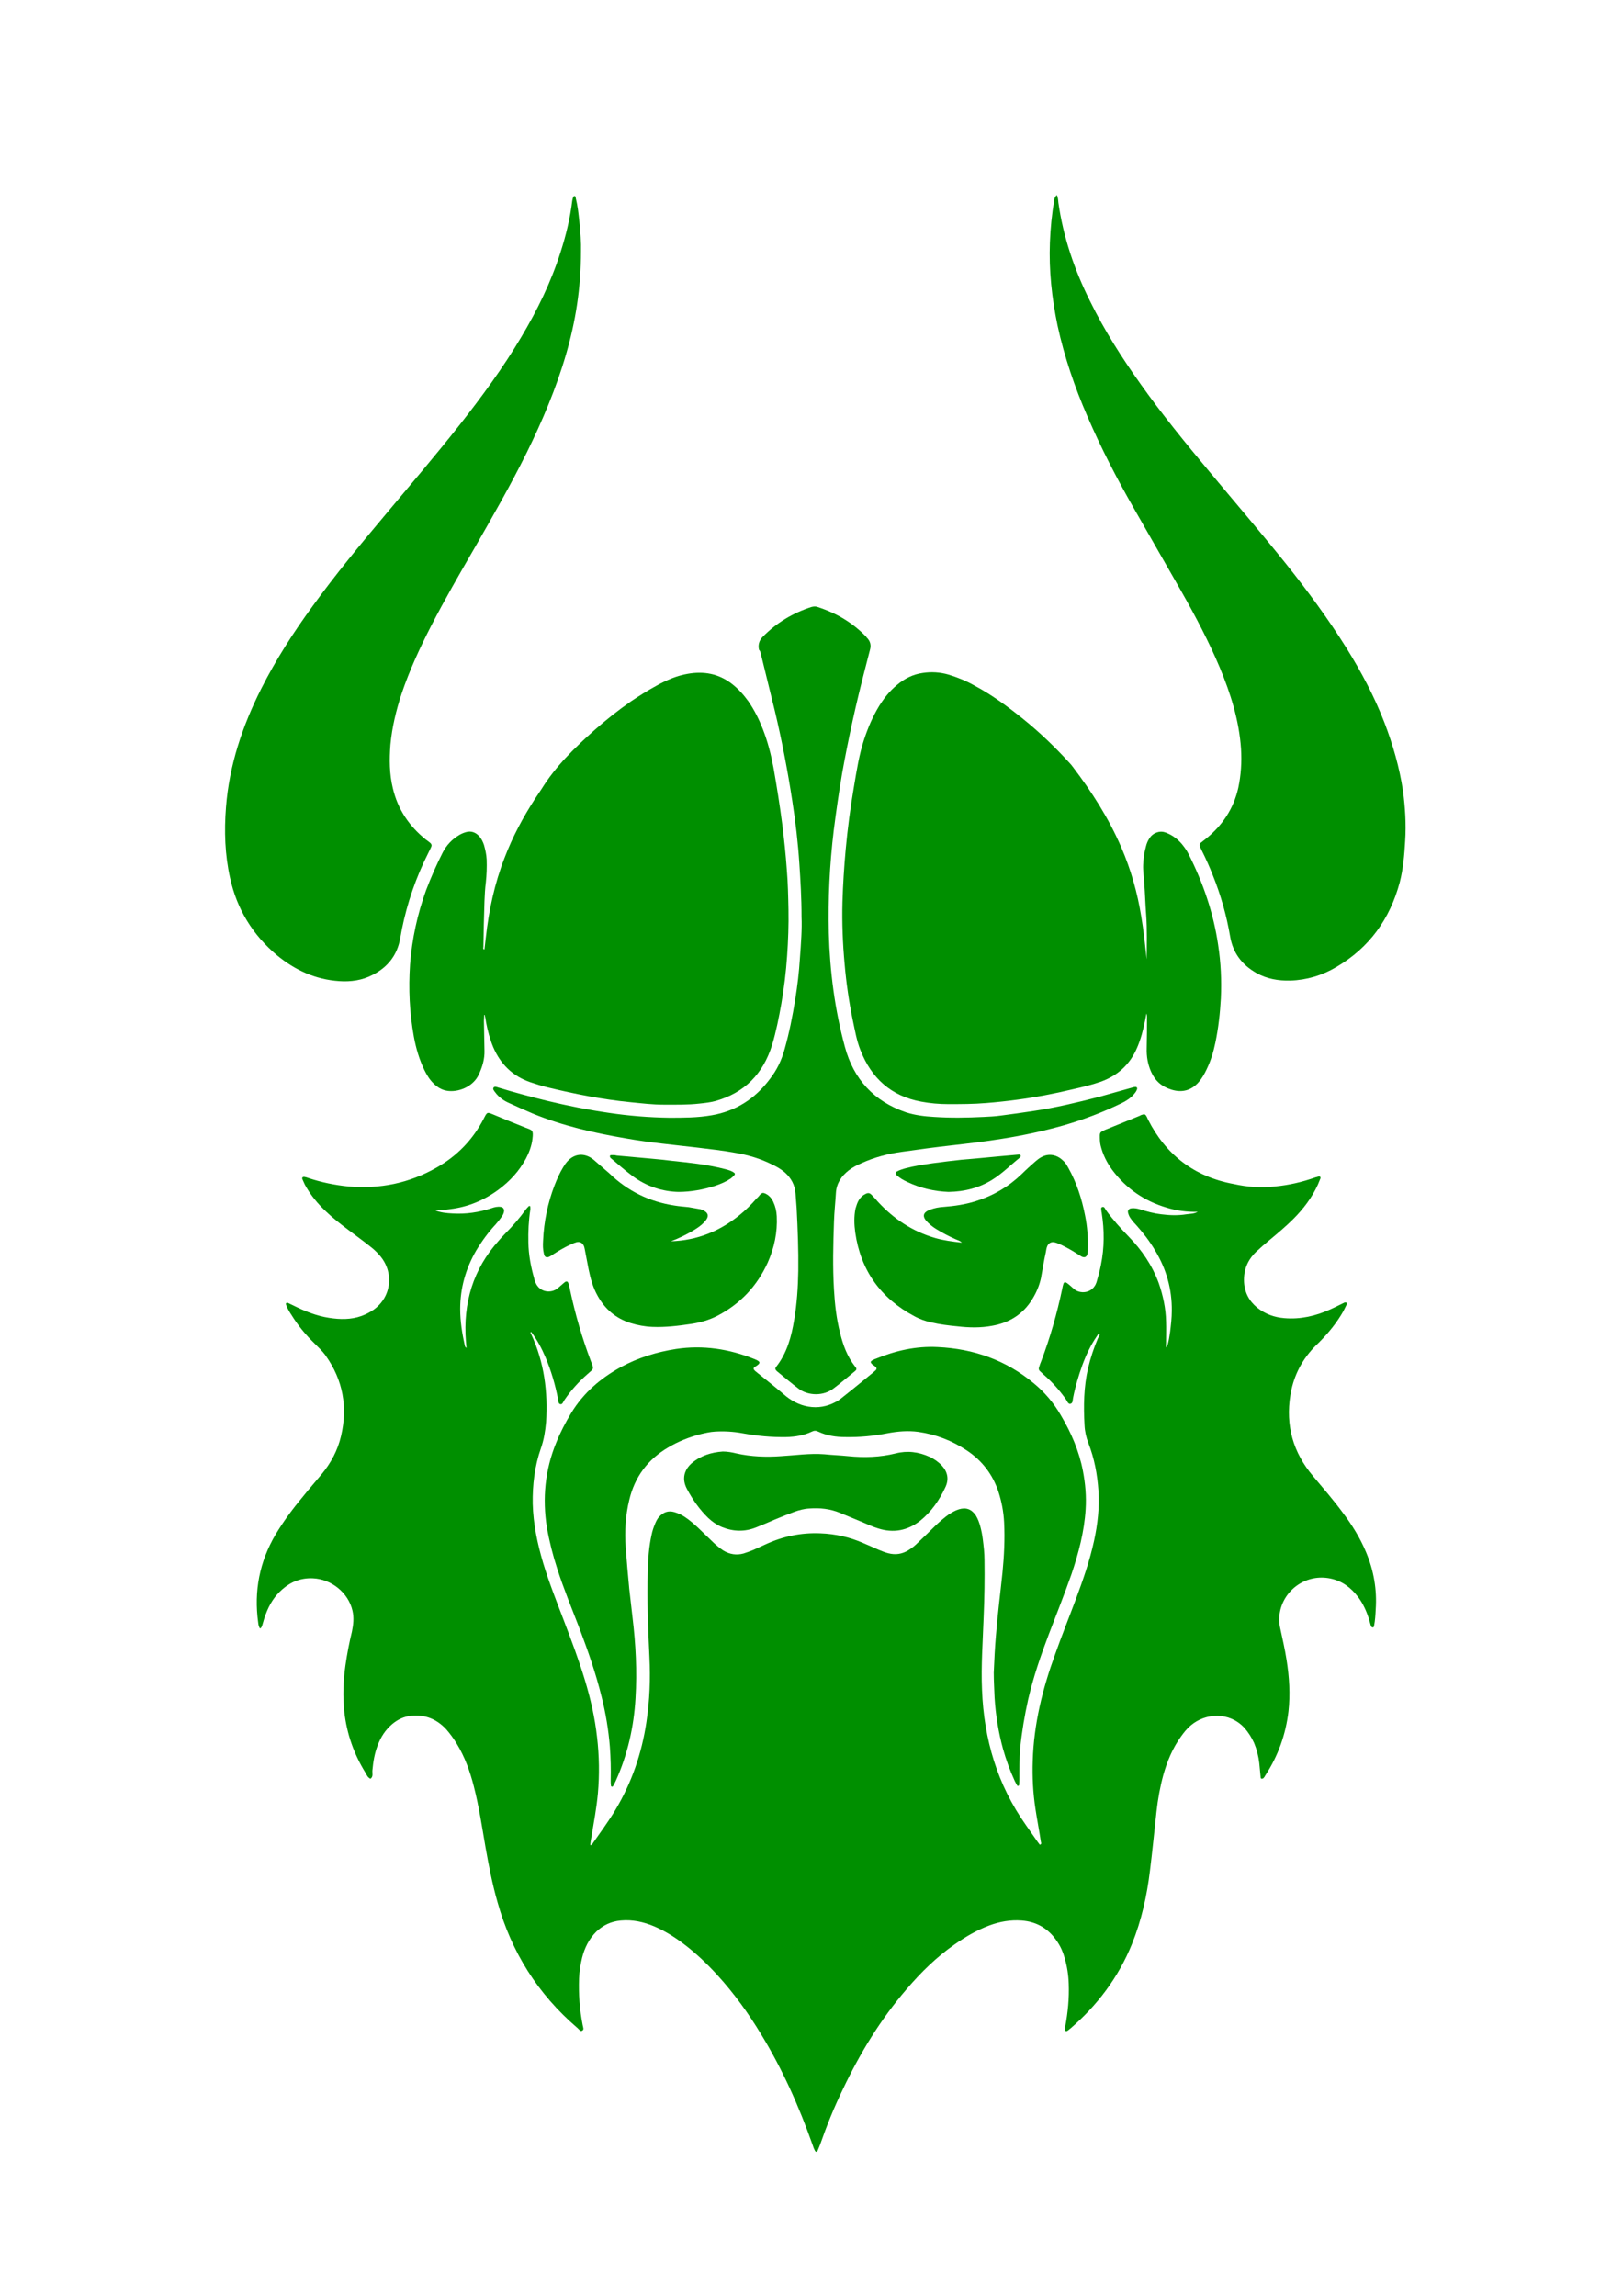 <?xml version="1.0" encoding="utf-8"?>
<!-- Generator: Adobe Illustrator 22.0.1, SVG Export Plug-In . SVG Version: 6.00 Build 0)  -->
<svg version="1.1" id="Livello_1" xmlns="http://www.w3.org/2000/svg" xmlns:xlink="http://www.w3.org/1999/xlink" x="0px" y="0px"
	 viewBox="0 0 595.3 841.9" style="enable-background:new 0 0 595.3 841.9;" xml:space="preserve">
<style type="text/css">
	.st0{fill:#008F00;}
</style>
<g>
	<path class="st0" d="M383.6,459.2c0.1-0.6,0.2-1.3,0.4-1.9c0.5-1.5,1.7-2.1,3.2-1.6c0.6,0.2,1.2,0.4,1.8,0.7c2.1,1,4.1,2.1,6.1,3.4
		c0.5,0.3,1.1,0.7,1.6,1c1.2,0.6,2,0.1,2.2-1.2c0.1-0.6,0.1-1.3,0.1-1.9c0.1-4-0.2-8-1-11.9c-1.2-6.2-3.1-12.1-6.2-17.6
		c-0.5-0.9-1-1.8-1.8-2.5c-2-2-5.1-3.1-8.3-1.2c-0.7,0.4-1.3,0.9-1.9,1.4c-1.7,1.5-3.5,3.1-5.1,4.7c-4.8,4.6-10.4,7.9-16.8,9.9
		c-3.8,1.2-7.8,1.8-11.8,2.1c-1.7,0.1-3.3,0.4-4.9,1c-2.7,1-3.1,2.5-1,4.6c0.9,0.9,1.9,1.7,3,2.4c2.4,1.5,4.9,2.8,7.4,3.9
		c0.6,0.3,1.4,0.4,2.2,1.2c-3.6-0.4-6.7-0.8-9.8-1.7c-8.3-2.4-15.2-7-21-13.3c-0.7-0.8-1.4-1.6-2.1-2.3c-0.9-1-1.5-1.1-2.7-0.4
		c-1,0.5-1.8,1.4-2.3,2.3c-0.5,0.9-0.8,1.9-1.1,2.9c-0.6,2.9-0.5,5.9-0.1,8.8c2,13.9,9.3,24.1,21.7,30.7c2,1.1,4.1,1.8,6.3,2.3
		c3.1,0.7,6.3,1.1,9.5,1.4c4.2,0.5,8.5,0.6,12.7-0.2c6.3-1.1,11.3-4.2,14.7-9.7c1.5-2.4,2.6-5,3.2-7.7
		C382.4,465.5,382.9,462.3,383.6,459.2z"/>
	<path class="st0" d="M218.3,425.8c-0.5-0.5-1.1-0.9-1.7-1.3c-3.3-1.9-6.3-0.9-8.3,1.2c-0.7,0.7-1.2,1.5-1.7,2.3
		c-1.3,2.1-2.3,4.4-3.2,6.7c-2.5,6.5-3.9,13.3-4.2,20.3c-0.1,1.6-0.1,3.2,0.3,4.8c0.2,1.2,1,1.6,2.1,1c0.6-0.3,1.1-0.7,1.6-1
		c2-1.3,4.1-2.5,6.3-3.5c0.6-0.3,1.2-0.5,1.8-0.7c1.2-0.4,2.3,0.1,2.8,1.2c0.2,0.4,0.3,0.9,0.4,1.4c0.5,2.4,0.9,4.9,1.4,7.3
		c0.7,3.4,1.6,6.7,3.3,9.7c2.7,4.9,6.7,8.3,12.1,10c2.6,0.8,5.3,1.3,8,1.4c4.8,0.2,9.6-0.4,14.3-1.1c3.3-0.5,6.5-1.4,9.6-3
		c8.4-4.4,14.5-10.9,18.4-19.5c2.4-5.4,3.6-11.1,3.3-17c-0.1-1.9-0.5-3.6-1.3-5.3c-0.6-1.3-1.5-2.3-2.7-2.9c-1-0.5-1.4-0.4-2.1,0.3
		c-0.4,0.5-0.8,1-1.3,1.4c-1.8,2.1-3.8,4.1-6,5.9c-7.4,6.1-15.8,9.5-25.4,9.8c0.7-0.3,1.3-0.5,2-0.8c2.3-1,4.5-2.1,6.6-3.4
		c1.3-0.8,2.6-1.7,3.6-2.8c2-2.1,1.7-3.6-1-4.6c-0.2-0.1-0.4-0.2-0.7-0.2c-1.3-0.2-2.7-0.5-4-0.7c-1.7-0.2-3.5-0.3-5.2-0.6
		c-9.2-1.4-17.2-5.3-23.9-11.8C221.7,428.7,220,427.3,218.3,425.8z"/>
	<path class="st0" d="M248.9,437.1c4.5,0,9.3-0.9,13.3-2.2c2.1-0.7,4-1.5,5.8-2.7c0.5-0.4,1-0.8,1.4-1.3c0.2-0.3,0.2-0.6-0.1-0.8
		c-0.9-0.7-2-1-3.1-1.3c-3.4-0.9-6.9-1.5-10.3-2c-3.2-0.4-6.3-0.8-9.5-1.1c-2.5-0.3-5.1-0.6-7.6-0.8c-4.1-0.4-8.1-0.7-12.2-1.1
		c-0.5,0-0.9-0.2-1.4-0.2c-0.3,0-0.6,0-1,0c-0.2,0-0.5,0.1-0.5,0.4c0,0.2,0.1,0.5,0.2,0.6c2.6,2.2,5.2,4.5,8,6.6
		C237.2,435.2,243.3,437,248.9,437.1z"/>
	<path class="st0" d="M347.9,437.1c6-0.1,11.3-1.5,16.1-4.5c3.7-2.3,6.7-5.4,10.1-8.1c0.2-0.1,0.3-0.4,0.3-0.6
		c0-0.4-0.4-0.5-0.7-0.5c-2.2,0.2-4.5,0.4-6.7,0.6c-2.5,0.2-4.9,0.5-7.4,0.7c-2.3,0.2-4.6,0.4-6.9,0.6c-3.6,0.4-7.1,0.8-10.7,1.3
		c-3.4,0.5-6.8,1-10.1,1.9c-1,0.3-2,0.6-2.9,1.1c-0.6,0.3-0.6,0.9-0.1,1.4c1.1,1,2.5,1.8,3.8,2.4
		C337.7,435.8,342.9,436.9,347.9,437.1z"/>
	<path class="st0" d="M328.5,533c-5.7,1.4-11.5,1.6-17.4,1c-2.9-0.3-5.9-0.4-8.8-0.7c-5.3-0.4-10.5,0.4-15.8,0.7
		c-5.5,0.4-11,0.2-16.4-1c-1.6-0.4-3.3-0.7-5-0.7c-4.2,0.3-8.1,1.5-11.4,4.3c-2.6,2.3-3.8,5.6-1.7,9.5c2.1,3.9,4.6,7.5,7.8,10.6
		c1.5,1.4,3.1,2.5,5,3.3c4.2,1.7,8.4,1.8,12.6,0.1c2.3-0.9,4.6-1.9,6.9-2.9c2.4-1,4.7-1.9,7.1-2.8c1.7-0.6,3.5-1.1,5.4-1.2
		c3.9-0.3,7.7,0.1,11.3,1.6c2.7,1.1,5.5,2.3,8.2,3.4c1.9,0.8,3.8,1.7,5.8,2.3c5.6,1.8,10.8,0.8,15.4-2.8c4.1-3.3,7.1-7.6,9.3-12.4
		c1.3-2.8,0.8-5.5-1.3-7.8c-1.3-1.4-2.8-2.4-4.4-3.2C336.9,532.4,332.8,531.9,328.5,533z"/>
	<path class="st0" d="M279,239.5c1.7,7.1,3.5,14.1,5.2,21.2c2.6,10.9,4.7,21.9,6.4,33c1.2,7.7,2.1,15.4,2.6,23.1
		c0.4,6.1,0.8,12.3,0.8,19.5c0.2,4.4-0.2,9.7-0.6,15.1c-0.3,5-0.9,10-1.7,15c-1,6.2-2.2,12.3-3.9,18.3c-1.1,4.1-2.9,7.8-5.5,11.1
		c-5.4,7.2-12.5,11.7-21.3,13.2c-5.1,0.9-10.4,0.9-15.5,0.9c-7.4-0.1-14.9-0.7-22.2-1.8c-7.6-1.1-15.1-2.6-22.6-4.4
		c-6.1-1.5-12.1-3.1-18-4.9c-0.6-0.2-1.3-0.5-1.7,0.1c-0.3,0.5,0.2,1.1,0.5,1.5c1.3,1.8,3,3.1,5,4c3,1.4,6,2.7,9,4
		c11,4.5,22.5,7.1,34.2,9.1c8.5,1.5,17.1,2.3,25.7,3.3c4.8,0.6,9.7,1.1,14.5,2c4.6,0.8,9,2.1,13.2,4.2c1.7,0.8,3.3,1.7,4.7,2.9
		c2.4,2.1,3.8,4.7,4,7.9c0.1,1.8,0.3,3.5,0.4,5.3c0.4,7.7,0.7,15.3,0.6,23c-0.1,6-0.5,12-1.5,17.9c-1,6.1-2.6,12.1-6.5,17.1
		c-0.6,0.7-0.5,1.1,0.1,1.7c2.7,2.2,5.4,4.5,8.2,6.6c3.5,2.5,9,2.6,12.6-0.2c2.7-2,5.2-4.2,7.8-6.3c0.8-0.6,0.8-1,0.1-1.8
		c-2.9-3.7-4.4-7.9-5.5-12.4c-1.3-5.1-1.9-10.4-2.2-15.7c-0.5-8.3-0.3-16.6,0-25c0.1-3.5,0.5-7,0.7-10.5c0.2-3.5,2-6.2,4.7-8.3
		c1.4-1.1,3-1.9,4.6-2.6c4.8-2.2,9.8-3.5,14.9-4.2c6.2-0.9,12.3-1.7,18.5-2.4c6.1-0.7,12.2-1.4,18.3-2.4c7.6-1.2,15.1-2.8,22.5-4.9
		c7.3-2.1,14.4-4.8,21.2-8.1c1.7-0.8,3.4-1.9,4.6-3.3c0.5-0.6,1-1.2,1.2-2c0.1-0.3-0.2-0.7-0.5-0.7c-0.7,0-1.2,0.2-1.9,0.4
		c-3.9,1.1-7.8,2.2-11.8,3.3c-7.8,2-15.7,3.9-23.7,5.1c-4,0.6-8.1,1.2-12.1,1.7c-2.1,0.3-4.3,0.4-6.4,0.5c-6,0.3-12,0.4-18,0
		c-3.5-0.2-7-0.6-10.4-1.7c-11.7-4-19.2-12.1-22.4-24c-3.7-13.6-5.5-27.6-5.9-41.7c-0.3-12.6,0.3-25.1,1.8-37.6
		c0.9-7.1,1.9-14.1,3.1-21.1c2.3-12.8,5.1-25.5,8.4-38.2c0.6-2.3,1.2-4.7,1.8-7c0.5-1.7,0.1-3.2-1.1-4.4c-0.1-0.1-0.2-0.2-0.3-0.4
		c-5-5.2-11-8.7-17.8-10.9c-0.8-0.3-1.5-0.2-2.3,0c-6.8,2.2-12.8,5.8-17.8,10.9c-1.4,1.4-1.8,3-1.4,4.8
		C278.8,238.7,278.9,239.1,279,239.5z"/>
	<path class="st0" d="M377.1,623.3c1.9-8.2,4.6-16.1,7.6-24c2.8-7.3,5.7-14.6,8.3-22c2.6-7.7,4.7-15.6,5.2-23.8
		c0.3-4.8-0.1-9.4-1-14.1c-1.4-7.3-4.3-14-8.1-20.4c-2.6-4.5-5.9-8.4-9.9-11.7c-10.2-8.5-22.1-12.7-35.3-13.3
		c-7.9-0.4-15.4,1.3-22.7,4.3c-0.3,0.1-0.6,0.2-0.9,0.4c-1.1,0.5-1.2,0.9-0.3,1.7c0.4,0.3,0.8,0.5,1.2,0.9c0.4,0.4,0.4,0.8,0,1.2
		c-0.3,0.3-0.6,0.5-0.9,0.8c-3.7,3-7.3,6-11,8.9c-0.6,0.5-1.1,0.9-1.7,1.3c-3,1.9-6.3,2.8-9.8,2.5c-3.5-0.3-6.6-1.7-9.4-3.9
		c-3.4-2.9-6.9-5.7-10.4-8.5c-0.4-0.3-0.7-0.6-1.1-0.9c-0.6-0.6-0.7-1,0.1-1.5c2.3-1.4,1.9-1.9-0.3-2.8c-9.2-3.7-18.8-5.2-28.7-3.7
		c-7.1,1.1-13.9,3.2-20.2,6.6c-7.5,4.1-13.8,9.5-18.3,16.9c-2.1,3.5-4,7.1-5.5,10.9c-4.1,10-5.1,20.4-3.4,31.1
		c0.9,5.1,2.2,10.2,3.8,15.1c2.4,7.5,5.4,14.7,8.2,22c3.1,8.2,6,16.5,8.1,25.1c1.5,6,2.5,12.1,3,18.2c0.3,4.1,0.4,8.1,0.3,12.2
		c0,0.7,0,1.4,0.1,2.1c0,0.1,0.2,0.3,0.3,0.3c0.1,0,0.4,0,0.4-0.1c0.4-0.7,0.8-1.4,1.1-2.1c4.3-9.6,6.6-19.7,7.2-30.2
		c0.6-9.9,0.1-19.8-1.1-29.7c-0.4-3.5-0.8-7-1.2-10.5c-0.5-5-0.9-10-1.3-15.1c-0.4-5.9-0.1-11.7,1.3-17.4c2-8.5,6.8-14.9,14.3-19.3
		c3.7-2.2,7.7-3.8,12-4.9c1.7-0.4,3.4-0.8,5.2-0.9c3.4-0.2,6.7,0,10,0.6c5.4,1,10.8,1.5,16.2,1.4c3.2-0.1,6.4-0.6,9.3-2
		c0.8-0.4,1.5-0.4,2.3,0c3.2,1.5,6.5,2,10,2c5.2,0.1,10.4-0.4,15.5-1.4c3.7-0.7,7.5-1,11.2-0.5c6.4,0.9,12.4,3.2,17.8,6.8
		c5.6,3.7,9.5,8.8,11.6,15.1c1.2,3.7,1.9,7.4,2.1,11.3c0.3,6.2,0,12.3-0.6,18.4c-0.8,7.7-1.8,15.4-2.4,23.1
		c-0.4,4.5-0.6,9.1-0.8,13.6c0,3,0.2,6.1,0.3,9.1c0.4,6.4,1.4,12.7,3.1,18.9c1.1,3.9,2.5,7.8,4.2,11.5c0.3,0.7,0.7,1.3,1,1.9
		c0.1,0.1,0.3,0.2,0.4,0.1c0.1,0,0.3-0.2,0.3-0.3c0-0.6,0.1-1.3,0.1-1.9c0-3.9,0-7.8,0.3-11.7C374.8,635.1,375.8,629.2,377.1,623.3z
		"/>
	<path class="st0" d="M421.1,410.6c-0.2-0.4-0.3-0.7-0.5-1.1c-0.5-0.9-0.8-1-1.7-0.7c-0.3,0.1-0.6,0.2-0.9,0.4
		c-3.9,1.6-7.9,3.2-11.8,4.8c-0.6,0.2-1.2,0.5-1.8,0.8c-0.7,0.3-1,0.8-1,1.5c0,1.3,0,2.6,0.3,3.8c0.8,3.3,2.3,6.3,4.3,9
		c5.1,6.8,11.8,11.4,20,13.8c3.6,1.1,7.3,1.6,11.3,1.5c-1.4,0.8-2.8,0.7-4.1,0.9c-3.1,0.5-6.2,0.4-9.3,0c-2.6-0.3-5.2-1-7.7-1.8
		c-1-0.3-2-0.5-3.1-0.4c-1.1,0.1-1.6,0.8-1.3,1.8c0.2,0.7,0.5,1.4,0.9,1.9c0.6,0.9,1.3,1.7,2,2.4c2.6,2.9,5,6,7,9.4
		c4.1,6.8,6.2,14.2,6.1,22.1c0,2.6-0.3,5.1-0.6,7.6c-0.3,1.9-0.5,3.9-1.3,5.9c-0.4-0.6-0.2-1.2-0.2-1.7c0-2.6,0.1-5.3,0-7.9
		c-0.1-4.8-1.1-9.5-2.7-14.1c-2.4-6.5-6.2-12.1-11-17c-3-3.1-5.9-6.3-8.4-9.8c-0.3-0.5-0.6-1.4-1.4-1c-0.5,0.2-0.2,1-0.2,1.6
		c0,0.2,0.1,0.3,0.1,0.5c1,6.4,1,12.7-0.3,19.1c-0.4,2.1-1,4.2-1.6,6.3c-1.4,4.3-6.3,4.5-8.5,2.3c-0.3-0.3-0.6-0.5-0.9-0.8
		c-2.4-2.1-2.6-2.1-3.2,1c-1.9,9-4.4,17.8-7.7,26.5c-0.3,0.7-0.6,1.5-0.8,2.3c-0.2,0.5,0,1,0.3,1.3c0.5,0.4,0.9,0.9,1.4,1.3
		c3.1,2.7,5.8,5.7,8.2,9.1c0.4,0.6,0.8,1.8,1.6,1.6c1-0.2,0.8-1.4,1-2.2c0.8-4.1,2-8.1,3.4-12c1.4-3.8,3.1-7.4,5.4-10.7
		c0.2-0.3,0.3-0.8,1-0.6c-0.2,0.5-0.4,1-0.7,1.5c-1.5,3.5-2.7,7.2-3.6,10.9c-1.6,6.9-1.7,14-1.3,21c0.1,2.2,0.6,4.4,1.4,6.5
		c2.2,5.6,3.3,11.5,3.7,17.5c0.4,6.2-0.3,12.3-1.6,18.3c-1.6,7.4-4.1,14.5-6.7,21.5c-2.5,6.7-5.2,13.4-7.6,20.2
		c-4.6,12.6-7.8,25.5-8.2,39c-0.2,5.9,0.1,11.8,1,17.7c0.6,4,1.4,8,2,12.1c0.1,0.3,0.3,0.8-0.4,1c-0.2-0.3-0.5-0.6-0.7-0.9
		c-1.5-2.1-2.9-4.2-4.4-6.3c-10.5-14.8-15.4-31.5-16.1-49.5c-0.4-9,0.3-17.9,0.6-26.9c0.3-7,0.4-13.9,0.3-20.9c0-2.5-0.3-5-0.6-7.4
		c-0.2-1.6-0.5-3.2-0.9-4.7c-0.4-1.5-0.9-2.9-1.7-4.2c-1.6-2.3-3.6-3-6.2-2.2c-1.3,0.4-2.5,1.1-3.6,1.8c-1.7,1.2-3.3,2.6-4.8,4
		c-2.2,2.2-4.5,4.4-6.7,6.5c-1,1-2.1,1.9-3.4,2.7c-2.3,1.4-4.7,1.8-7.4,1.1c-1.2-0.3-2.4-0.8-3.6-1.3c-1.8-0.8-3.6-1.6-5.5-2.4
		c-5-2.2-10.3-3.4-15.8-3.6c-7-0.3-13.7,1.1-20,4c-1.5,0.7-3.1,1.4-4.6,2.1c-1.2,0.5-2.4,0.9-3.6,1.3c-2.6,0.7-5.1,0.3-7.4-1.1
		c-1.2-0.8-2.3-1.7-3.4-2.7c-1.9-1.8-3.8-3.7-5.7-5.5c-1.6-1.5-3.2-2.9-5-4.1c-1.2-0.8-2.5-1.4-3.9-1.8c-2.1-0.6-3.9,0-5.4,1.6
		c-0.7,0.7-1.1,1.5-1.5,2.4c-0.6,1.4-1.1,2.8-1.4,4.3c-1,4.5-1.3,9-1.4,13.6c-0.3,10.4,0.1,20.8,0.6,31.2c0.4,8,0.1,16-1.1,23.9
		c-1.7,11.5-5.4,22.2-11.3,32.1c-2.6,4.4-5.7,8.5-8.6,12.7c-0.1,0.2-0.3,0.4-0.7,0.3c0.1-0.9,0.2-1.9,0.4-2.8
		c0.9-5.4,1.9-10.7,2.4-16.1c0.6-6.9,0.5-13.7-0.3-20.6c-0.8-7.2-2.4-14.2-4.5-21.1c-2.2-7.3-4.9-14.4-7.6-21.5
		c-2.7-7.1-5.5-14.1-7.7-21.4c-2.1-7.1-3.6-14.2-3.8-21.7c-0.1-6.9,0.7-13.7,3-20.3c1.1-3.1,1.6-6.3,1.9-9.6
		c0.7-11.1-0.7-21.9-5.4-32.1c-0.1-0.3-0.5-0.6-0.1-1c2.2,2.9,3.9,6.1,5.3,9.4c2.1,5,3.6,10.1,4.6,15.4c0.1,0.6,0.1,1.5,0.7,1.7
		c0.9,0.3,1.1-0.7,1.5-1.3c2.4-3.6,5.3-6.8,8.6-9.7c2.4-2.1,2.4-1.7,1.2-4.8c-3.2-8.5-5.7-17.1-7.6-26c-0.1-0.7-0.3-1.4-0.5-2.1
		c-0.3-1.2-0.8-1.4-1.8-0.5c-0.7,0.6-1.5,1.3-2.2,1.9c-2.2,1.9-6.6,1.8-8.2-2.1c-0.2-0.5-0.4-1-0.5-1.6c-1.2-4.2-2-8.5-2.1-13
		c-0.1-4,0.1-8,0.7-12c0.1-0.4,0-0.8,0-1.2c0-0.1-0.1-0.2-0.1-0.2c-0.1,0-0.4-0.1-0.4,0c-0.4,0.4-0.8,0.8-1.1,1.2
		c-2.3,3.2-5,6.3-7.8,9.1c-0.7,0.7-1.4,1.5-2.1,2.3c-9.5,10.5-13.2,23-12.1,37c0.1,0.8,0.1,1.6,0.2,2.4c-0.4-0.2-0.5-0.5-0.6-0.8
		c-1-4.5-1.7-8.9-1.7-13.5c0-7.6,2-14.7,5.8-21.3c2.1-3.5,4.5-6.8,7.3-9.8c0.8-0.9,1.5-1.8,2.2-2.8c0.4-0.6,0.7-1.2,0.8-2
		c0-0.8-0.4-1.4-1.2-1.5c-1.2-0.2-2.4,0.1-3.5,0.5c-4.6,1.5-9.3,2.2-14.2,1.9c-2.1-0.1-4.3-0.3-6.3-1.1c1.8-0.1,3.7-0.2,5.5-0.5
		c6.5-0.8,12.3-3.2,17.6-7.1c4.2-3.1,7.6-6.8,10.1-11.4c1.2-2.3,2.1-4.7,2.4-7.2c0.4-3.3,0-3.2-2.4-4.1c-4-1.6-8-3.2-12-4.9
		c-2.2-0.9-2.2-0.9-3.3,1.2c0,0.1-0.1,0.1-0.1,0.2c-4,7.8-9.8,13.8-17.4,18.1c-10,5.7-20.8,7.9-32.3,6.9c-5-0.5-9.9-1.5-14.7-3.1
		c-0.5-0.2-0.9-0.3-1.4-0.4c-0.6-0.1-1,0.2-0.8,0.8c0.3,0.7,0.6,1.3,0.9,2c2,3.7,4.6,6.9,7.7,9.8c2.5,2.4,5.3,4.6,8.1,6.7
		c2.6,2,5.3,3.9,7.8,5.9c1.3,1,2.6,2.1,3.7,3.4c5.6,6.2,4.6,15.5-2.2,20.2c-1.3,0.9-2.7,1.6-4.3,2.2c-3.9,1.4-7.9,1.3-11.8,0.7
		c-4.7-0.7-9.1-2.5-13.3-4.6c-0.6-0.3-1.3-0.6-1.9-0.9c-0.1-0.1-0.3-0.1-0.5,0c-0.2,0.1-0.3,0.4-0.2,0.6c0.5,1.4,1.2,2.6,2,3.8
		c2.4,3.9,5.3,7.4,8.6,10.6c1.4,1.4,2.9,2.8,4,4.4c6.3,8.9,8.1,18.8,5.6,29.4c-1.2,5.2-3.7,9.9-7.1,14c-2.3,2.8-4.8,5.6-7.1,8.5
		c-3.6,4.3-6.9,8.8-9.8,13.6c-5.9,10-8,20.8-6.4,32.3c0.1,0.8,0.2,1.6,0.7,2.2c0.6-0.3,0.6-0.8,0.8-1.2c0.4-1.4,0.8-2.8,1.3-4.1
		c1.3-3.5,3.2-6.6,6.1-9.1c3.2-2.8,6.9-4.2,11.2-4c6.8,0.3,13,5.3,14.5,11.9c0.6,2.6,0.3,5.1-0.2,7.6c-1,4.1-1.8,8.3-2.4,12.5
		c-0.8,5.6-1,11.3-0.4,17c0.9,8,3.5,15.4,7.7,22.2c0.5,0.9,0.9,1.9,1.9,2.3c1.1-0.8,0.6-2,0.7-3.1c0.3-3.2,0.8-6.3,2-9.3
		c1.1-2.9,2.7-5.4,5.1-7.5c2.1-1.8,4.4-2.9,7.1-3.2c5.1-0.5,9.4,1.2,12.9,5c1.4,1.6,2.7,3.4,3.8,5.2c3,4.9,4.9,10.2,6.3,15.7
		c1.9,7.4,3,14.9,4.3,22.4c1.2,6.8,2.5,13.5,4.4,20.1c5.1,18.3,14.8,33.7,29.3,46.1c0.5,0.4,1.1,1.4,1.7,1c0.9-0.4,0.3-1.4,0.2-2.2
		c-1.1-5.6-1.5-11.2-1.3-16.9c0.1-2.6,0.5-5.1,1.1-7.6c0.9-3.6,2.5-6.9,5.2-9.6c2.5-2.4,5.5-3.8,9-4.1c4.3-0.4,8.4,0.5,12.4,2.2
		c3.7,1.6,7.1,3.7,10.3,6.1c4.7,3.5,8.9,7.5,12.9,11.9c6,6.6,11.2,13.8,15.8,21.4c7.9,12.9,14,26.6,19,40.8c0.2,0.7,0.5,1.4,0.8,2
		c0.1,0.2,0.3,0.4,0.5,0.4c0.2,0.1,0.4-0.1,0.5-0.4c0.3-0.7,0.6-1.5,0.9-2.2c2.4-6.9,5.1-13.6,8.3-20.2
		c6.3-13.3,13.9-25.8,23.5-36.9c5.2-6.1,10.9-11.7,17.5-16.3c4-2.8,8.2-5.3,12.8-7c3.8-1.4,7.7-2.1,11.8-1.8c5.6,0.4,9.9,3,13,7.6
		c1.3,1.9,2.2,3.9,2.8,6.1c0.9,3.1,1.4,6.2,1.5,9.5c0.2,5.3-0.3,10.5-1.3,15.8c-0.1,0.5-0.4,1.2,0.2,1.5c0.5,0.2,0.9-0.3,1.2-0.5
		c0.1-0.1,0.2-0.2,0.4-0.3c10-8.6,17.7-18.8,22.7-31.1c3.5-8.7,5.5-17.7,6.6-26.9c0.9-7.2,1.6-14.5,2.4-21.7c0.5-4.5,1.3-9,2.5-13.4
		c1.4-5,3.4-9.8,6.5-14.1c1-1.4,2.1-2.8,3.5-4c5.5-4.7,14.2-5.1,19.7,0.8c1.5,1.7,2.7,3.6,3.6,5.6c1,2.4,1.6,4.8,1.9,7.4
		c0.2,1.7,0.3,3.5,0.5,5.2c0,0.2,0.1,0.5,0.4,0.5c0.2,0,0.5-0.1,0.6-0.2c0.3-0.3,0.5-0.6,0.7-1c4.7-7.2,7.5-15,8.5-23.5
		c0.7-6.3,0.3-12.6-0.7-18.9c-0.6-3.9-1.5-7.7-2.3-11.5c-0.5-2.1-0.5-4.2-0.1-6.2c1.6-8.1,9.7-14,18.6-12.1c4.2,0.9,7.4,3.3,10,6.7
		c1.9,2.5,3.2,5.4,4.1,8.4c0.2,0.7,0.4,1.4,0.6,2.1c0.1,0.3,0.2,0.6,0.6,0.7c0.5,0.1,0.5-0.3,0.6-0.6c0.4-2,0.5-4,0.6-6
		c0.5-7.2-0.7-14.2-3.5-20.9c-2.2-5.3-5.2-10.1-8.6-14.6c-3.4-4.6-7.2-9-10.9-13.4c-7.3-8.6-10.1-18.5-8.3-29.7
		c1-6.1,3.5-11.6,7.6-16.3c0.9-1.1,2-2.1,3-3.1c3.4-3.4,6.4-7.1,8.8-11.3c0.4-0.8,0.8-1.6,1.2-2.4c0.1-0.3,0.2-0.7-0.1-0.8
		c-0.2-0.1-0.5-0.1-0.7,0c-1.7,0.8-3.4,1.7-5.2,2.5c-5.3,2.4-10.9,3.7-16.8,3.2c-3.7-0.3-7-1.5-9.9-3.8c-3-2.4-4.7-5.6-4.9-9.5
		c-0.2-4.4,1.3-8,4.4-11c1.6-1.5,3.2-2.9,4.9-4.3c3-2.5,6-5,8.8-7.8c3.7-3.7,6.8-7.8,9-12.6c0.3-0.7,0.6-1.5,0.9-2.2
		c0.2-0.6-0.2-0.9-0.8-0.7c-0.4,0.1-0.8,0.2-1.1,0.3c-4.8,1.7-9.6,2.8-14.7,3.3c-5.2,0.6-10.2,0.2-15.2-0.9
		C437.9,431.5,427.6,423.4,421.1,410.6z"/>
	<path class="st0" d="M507.8,265c-3.7-9.6-8.5-18.6-13.9-27.3c-6.7-10.7-14.2-20.9-22.1-30.8c-9.3-11.6-19-22.9-28.5-34.3
		c-8.6-10.3-17.1-20.7-24.9-31.7c-6.9-9.7-13.3-19.7-18.6-30.5C394.1,99,390,87,388.2,74.3c-0.1-0.9-0.1-1.9-0.6-2.8
		c-0.8,1-0.8,1-0.9,1.9c-0.9,5.1-1.4,10.3-1.6,15.5c-0.4,10.3,0.7,20.4,2.8,30.5c2.5,11.5,6.3,22.6,11,33.4
		c5,11.6,10.8,22.8,17.1,33.8c5.8,10.2,11.7,20.4,17.5,30.6c5.1,9,9.9,18.1,13.9,27.6c4,9.6,7.1,19.4,7.8,29.8c0.3,4.8,0,9.6-1,14.3
		c-1.7,7.6-5.8,13.8-11.9,18.7c-0.6,0.5-1.3,1-1.9,1.5c-0.4,0.3-0.5,0.8-0.3,1.3c0.2,0.5,0.5,1,0.7,1.5c1.5,3,2.9,6.1,4.1,9.2
		c2.9,7.2,5,14.7,6.3,22.3c1,6,4.3,10.4,9.6,13.4c3.9,2.2,8.1,2.9,12.5,2.8c6-0.2,11.7-1.9,16.9-5c12.1-7.1,19.6-17.6,23.2-31
		c1.3-5,1.7-10.1,2-15.2c0.4-6.2,0-12.3-0.8-18.4C513.3,281.4,510.9,273.1,507.8,265z"/>
	<path class="st0" d="M435.9,313.1c-0.7-1.4-1.6-2.6-2.6-3.8c-1.7-1.9-3.7-3.3-6.1-4.1c-1.8-0.6-4.1,0.2-5.3,1.8
		c-0.8,1.1-1.3,2.2-1.6,3.5c-0.6,2.2-0.9,4.4-1,6.6c-0.1,2.3,0.3,4.5,0.4,6.7c0.3,3.9,0.4,7.8,0.7,11.7c0.4,5.4,0.2,10.9,0.2,16.3
		c-0.6-5.3-1.1-10.5-2-15.7c-1.4-8.7-3.8-17.2-7.3-25.3c-4.6-10.7-10.9-20.5-17.9-29.7c-0.3-0.4-0.7-0.9-1.1-1.3
		c-5.3-5.8-10.9-11.2-17.1-16.2c-5.6-4.5-11.4-8.8-17.8-12.2c-3-1.7-6.2-3-9.5-4c-3.1-0.9-6.3-1.1-9.5-0.6c-3.6,0.5-6.7,2.1-9.4,4.4
		c-2.7,2.2-4.8,4.9-6.6,7.8c-2.3,3.8-4,7.8-5.4,12c-1.9,5.7-2.8,11.7-3.8,17.6c-1.3,7.6-2.3,15.2-3,22.8c-0.6,6.5-1,12.9-1.2,19.4
		c-0.2,7.6,0.1,15.2,0.8,22.8c0.6,6.9,1.6,13.8,3,20.6c0.8,3.7,1.4,7.4,2.8,10.9c4,10.3,11.3,16.9,22.3,18.9
		c3.2,0.6,6.5,0.9,9.8,0.9c4.7,0,9.4,0,14.1-0.4c3.7-0.3,7.5-0.7,11.2-1.2c6.8-0.9,13.6-2.2,20.3-3.8c3.5-0.8,7-1.6,10.4-2.8
		c6.2-2.2,10.7-6.3,13.3-12.3c1.4-3.2,2.3-6.6,3-10.1c0.2-0.9,0.3-1.7,0.5-2.6c0.2,0.4,0.2,0.8,0.2,1.2c0,3.8,0,7.7-0.1,11.5
		c-0.1,3,0.4,5.9,1.6,8.6c1.5,3.4,3.9,5.5,7.5,6.6c3.9,1.2,7.3,0.3,10-2.8c1.2-1.4,2.1-3,2.9-4.7c1.5-3.1,2.5-6.4,3.2-9.8
		c1.1-5.3,1.7-10.7,2-16.2c0.3-6.6,0-13.1-1-19.6C445.1,334.9,441.3,323.7,435.9,313.1z"/>
	<path class="st0" d="M175.6,394.1c1.3-2.8,2.2-5.7,2.1-8.8c-0.1-3.6-0.1-7.2-0.2-10.8c0-0.8,0.1-1.5,0.1-2.3c0.1,0,0.2,0,0.2,0
		c0.2,0.9,0.4,1.9,0.5,2.8c0.6,3.1,1.4,6.1,2.6,9c2.7,6.3,7.2,10.7,13.7,12.9c2.1,0.7,4.3,1.4,6.4,1.9c9.9,2.4,20,4.4,30.2,5.4
		c4.1,0.4,8.1,0.9,12.2,0.9c4.4,0,8.8,0.1,13.2-0.4c1.9-0.2,3.8-0.4,5.7-0.9c10.8-3,17.6-10,20.9-20.6c1.5-5,2.5-10.1,3.4-15.2
		c1-5.8,1.7-11.5,2.1-17.4c0.4-5.7,0.6-11.3,0.5-17c-0.1-4.9-0.2-9.8-0.6-14.6c-0.4-5.7-1-11.3-1.7-16.9c-0.9-6.9-2-13.8-3.2-20.6
		c-0.9-4.8-2.1-9.5-3.9-14.1c-1.4-3.6-3.1-7-5.3-10.2c-1.8-2.5-3.8-4.7-6.3-6.6c-4.8-3.6-10.1-4.5-15.9-3.5
		c-4.1,0.7-7.8,2.3-11.4,4.3c-3.3,1.8-6.5,3.8-9.6,5.9c-4.6,3.2-9,6.7-13.2,10.4c-7.3,6.5-14.3,13.3-19.5,21.7
		c-0.8,1.2-1.6,2.4-2.4,3.6c-4.4,6.8-8.2,13.9-11.1,21.5c-3.7,9.5-5.8,19.3-6.9,29.3c-0.2,1.4-0.3,2.9-0.5,4.3c0,0-0.1,0.1-0.2,0.1
		c-0.3-0.2-0.3-0.6-0.2-0.9c0.1-5.6,0.2-11.2,0.4-16.8c0.1-2.3,0.2-4.6,0.5-6.9c0.3-2.8,0.4-5.6,0.3-8.4c-0.1-1.9-0.5-3.6-1-5.4
		c-0.4-1.1-0.9-2.2-1.7-3.1c-1.4-1.5-3-2.1-5-1.5c-1,0.3-1.9,0.7-2.8,1.3c-2.4,1.5-4.3,3.6-5.6,6.1c-2.3,4.5-4.3,9.1-6.1,13.8
		c-3.2,8.8-5.2,18-5.9,27.3c-0.6,8.9-0.2,17.7,1.4,26.5c0.8,4.3,2,8.4,3.9,12.3c0.9,1.8,1.9,3.5,3.4,4.9c1.3,1.3,2.9,2.3,4.8,2.6
		C168,400.7,173.5,398.6,175.6,394.1z"/>
	<path class="st0" d="M158.2,310.5c0.2-0.5,0.1-0.9-0.3-1.3c-0.6-0.5-1.1-0.9-1.7-1.3c-6.1-4.9-10.3-11.1-12.1-18.8
		c-1.3-5.3-1.3-10.6-0.9-16c0.6-6.4,2.1-12.6,4.1-18.7c2.9-8.6,6.7-16.8,10.8-24.8c5-9.7,10.5-19.2,16-28.7
		c6.6-11.5,13.2-23,19.1-34.9c5.7-11.6,10.8-23.6,14.4-36c3.5-12,5.5-24.3,5.5-37.9c0.1-3-0.2-7-0.6-10.9c-0.3-2.9-0.6-5.7-1.3-8.5
		c-0.1-0.3,0-0.9-0.6-0.8c-0.2,0-0.4,0.5-0.5,0.8c-0.1,0.3-0.1,0.6-0.2,0.9c-0.8,6.5-2.3,12.7-4.3,18.9c-3.5,11-8.5,21.2-14.4,31.1
		c-6.7,11.3-14.5,21.9-22.6,32.2c-9,11.4-18.4,22.4-27.7,33.5c-9,10.7-17.9,21.5-26.1,32.8c-7.1,9.7-13.6,19.8-19,30.5
		c-6.9,13.7-11.7,28-12.9,43.4c-0.7,8.8-0.4,17.5,1.5,26c2.5,11.4,8.3,20.9,17.3,28.4c6.6,5.4,14,8.8,22.7,9.4
		c4.3,0.3,8.5-0.3,12.3-2.3c5.5-2.8,9-7.2,10.1-13.4c0.2-1.1,0.4-2.2,0.6-3.3c2-9.8,5.2-19.1,9.7-28
		C157.6,311.8,157.9,311.2,158.2,310.5z"/>
</g>
</svg>
